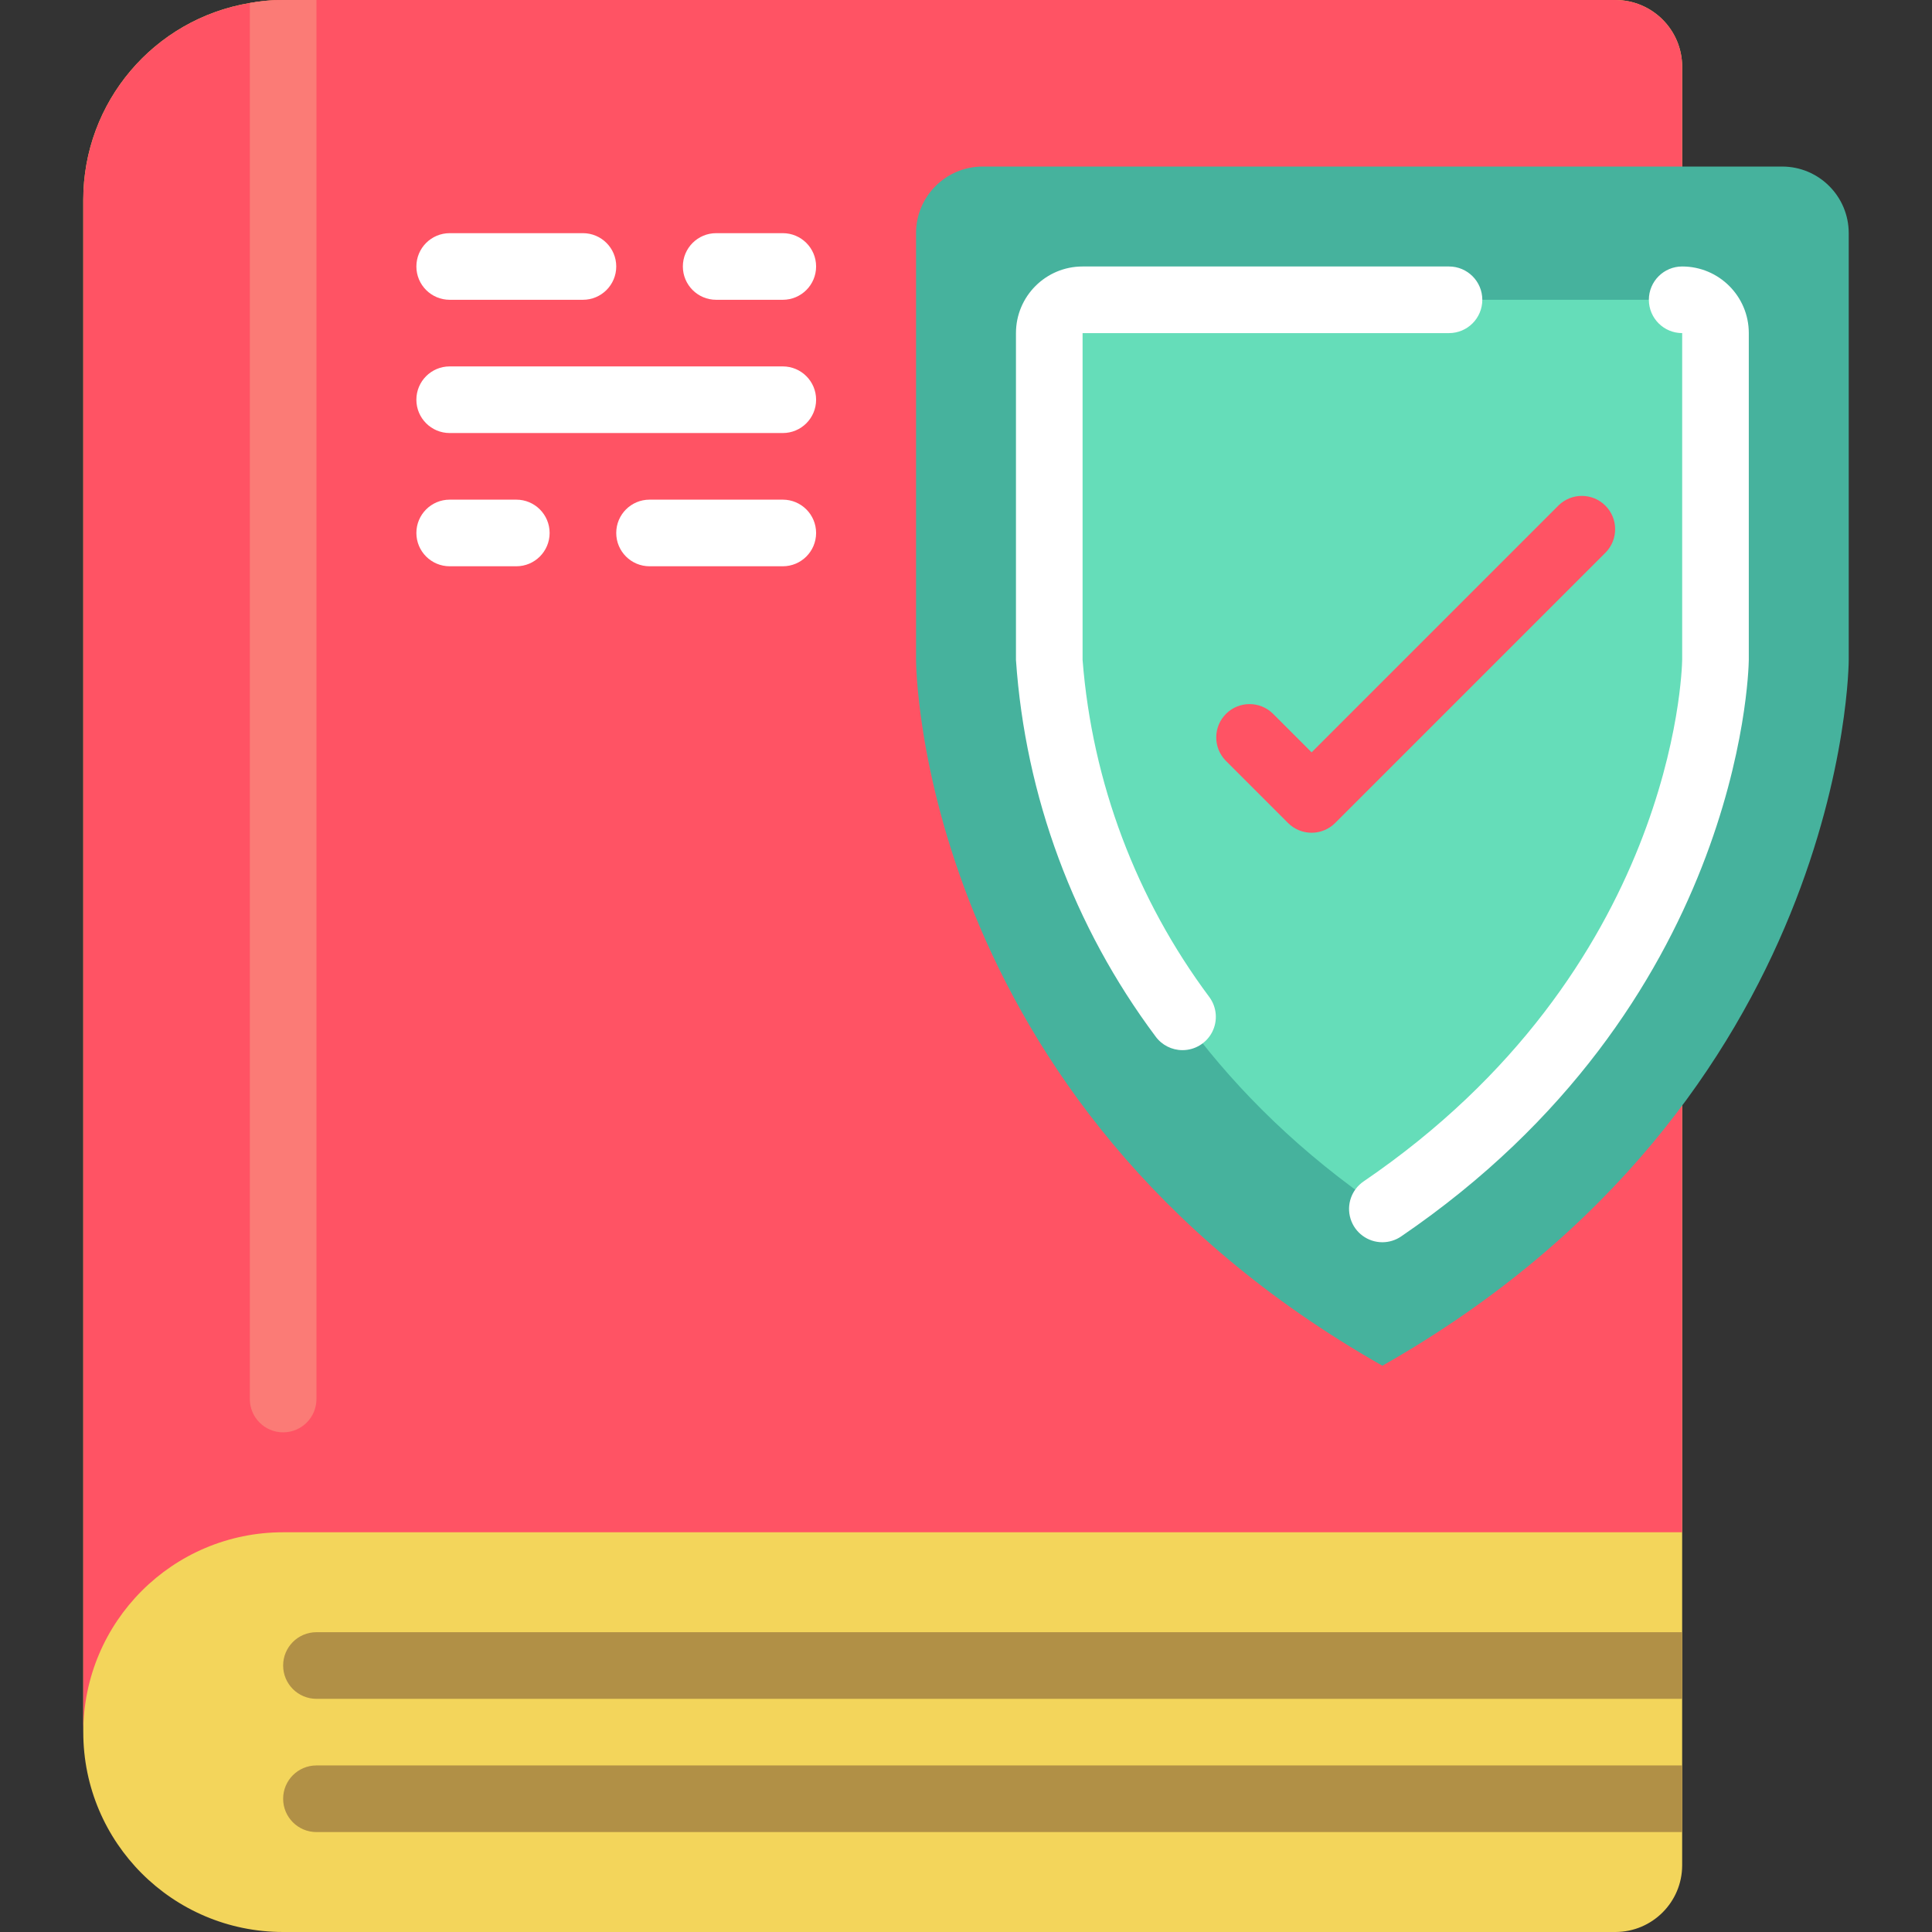 <?xml version="1.0" encoding="iso-8859-1"?>
<!-- Generator: Adobe Illustrator 19.0.0, SVG Export Plug-In . SVG Version: 6.00 Build 0)  -->
<svg version="1.1" id="Capa_1" xmlns="http://www.w3.org/2000/svg" xmlns:xlink="http://www.w3.org/1999/xlink" x="0px" y="0px"
	 viewBox="0 0 512 512" style="enable-background:new 0 0 512 512;" xml:space="preserve">
<rect x="0" y="0" width="512" height="512" fill="#333333" stroke="none"/>
<g>
	<path style="fill:#F3D55B;" d="M445.793,17.655v476.69c-0.029,9.739-7.917,17.626-17.655,17.655H75.035
		c-29.252,0-52.966-23.713-52.966-52.966V52.966C22.059,27.127,40.724,5.065,66.207,0.795C69.119,0.26,72.074-0.006,75.035,0
		h353.103C437.877,0.029,445.764,7.917,445.793,17.655z"/>
	<path style="fill:#FF5364;" d="M445.793,17.655v388.414H75.035c-29.252,0-52.966,23.713-52.966,52.966l0-406.069
		C22.059,27.127,40.724,5.065,66.207,0.795C69.119,0.26,72.074-0.006,75.035,0h353.103C437.877,0.029,445.764,7.917,445.793,17.655z
		"/>
	<path style="fill:#FB7B76;" d="M83.862,0v370.759c0,4.875-3.952,8.828-8.828,8.828c-4.875,0-8.828-3.952-8.828-8.828V0.795
		C69.119,0.26,72.074-0.006,75.035,0L83.862,0z"/>
	<g>
		<path style="fill:#B19046;" d="M445.793,432.552v17.655H83.862c-4.875,0-8.828-3.952-8.828-8.828s3.952-8.828,8.828-8.828H445.793
			z"/>
		<path style="fill:#B19046;" d="M445.793,467.862v17.655H83.862c-4.875,0-8.828-3.952-8.828-8.828s3.952-8.828,8.828-8.828H445.793
			z"/>
	</g>
	<path style="fill:#46B29D;" d="M472.276,44.138c9.751,0,17.655,7.904,17.655,17.655v113.126c0,0,0,116.886-123.586,187.012
		c-123.586-70.126-123.586-187.012-123.586-187.012V61.793c0-9.751,7.904-17.655,17.655-17.655H472.276z"/>
	<path style="fill:#65DDB9;" d="M366.345,320.38c-87.208-59.445-88.276-144.561-88.276-145.47V79.448h176.552v95.462
		C454.568,178.406,452.246,261.818,366.345,320.38z"/>
	<g>
		<path style="fill:#FFFFFF;" d="M366.345,329.207c-3.873,0.001-7.294-2.522-8.437-6.222c-1.143-3.7,0.26-7.714,3.459-9.897
			c82.176-56.02,84.374-134.983,84.427-138.302v-86.51c-4.875,0-8.828-3.952-8.828-8.828s3.952-8.828,8.828-8.828
			c9.751,0,17.655,7.904,17.655,17.655v86.634c-0.062,3.849-2.489,91.648-92.134,152.761
			C369.85,328.671,368.118,329.206,366.345,329.207z"/>
		<path style="fill:#FFFFFF;" d="M313.379,278.299c-2.833,0.004-5.496-1.352-7.159-3.646c-21.662-29-34.501-63.631-36.979-99.743
			V88.276c0-9.751,7.904-17.655,17.655-17.655H384c4.875,0,8.828,3.952,8.828,8.828s-3.952,8.828-8.828,8.828h-97.103v86.634
			c2.543,32.372,14.204,63.362,33.633,89.379c1.948,2.687,2.225,6.239,0.716,9.195C319.737,276.44,316.698,278.3,313.379,278.299z"
			/>
	</g>
	<path style="fill:#FF5364;" d="M347.586,220.69c-2.341-0.001-4.586-0.931-6.241-2.586l-16.552-16.552
		c-3.345-3.464-3.298-8.97,0.108-12.375c3.405-3.405,8.911-3.453,12.375-0.108l10.311,10.311l65.483-65.483
		c3.464-3.345,8.97-3.298,12.375,0.108c3.405,3.405,3.453,8.911,0.108,12.375l-71.724,71.724
		C352.172,219.759,349.927,220.689,347.586,220.69z"/>
	<g>
		<path style="fill:#FFFFFF;" d="M154.483,79.448h-35.31c-4.875,0-8.828-3.952-8.828-8.828s3.952-8.828,8.828-8.828h35.31
			c4.875,0,8.828,3.952,8.828,8.828S159.358,79.448,154.483,79.448z"/>
		<path style="fill:#FFFFFF;" d="M207.448,79.448h-17.655c-4.875,0-8.828-3.952-8.828-8.828s3.952-8.828,8.828-8.828h17.655
			c4.875,0,8.828,3.952,8.828,8.828S212.324,79.448,207.448,79.448z"/>
		<path style="fill:#FFFFFF;" d="M207.448,150.069h-35.31c-4.875,0-8.828-3.952-8.828-8.828s3.952-8.828,8.828-8.828h35.31
			c4.875,0,8.828,3.952,8.828,8.828S212.324,150.069,207.448,150.069z"/>
		<path style="fill:#FFFFFF;" d="M136.828,150.069h-17.655c-4.875,0-8.828-3.952-8.828-8.828s3.952-8.828,8.828-8.828h17.655
			c4.875,0,8.828,3.952,8.828,8.828S141.703,150.069,136.828,150.069z"/>
		<path style="fill:#FFFFFF;" d="M207.448,114.759h-88.276c-4.875,0-8.828-3.952-8.828-8.828s3.952-8.828,8.828-8.828h88.276
			c4.875,0,8.828,3.952,8.828,8.828S212.324,114.759,207.448,114.759z"/>
	</g>
</g>
<g>
</g>
<g>
</g>
<g>
</g>
<g>
</g>
<g>
</g>
<g>
</g>
<g>
</g>
<g>
</g>
<g>
</g>
<g>
</g>
<g>
</g>
<g>
</g>
<g>
</g>
<g>
</g>
<g>
</g>
</svg>
